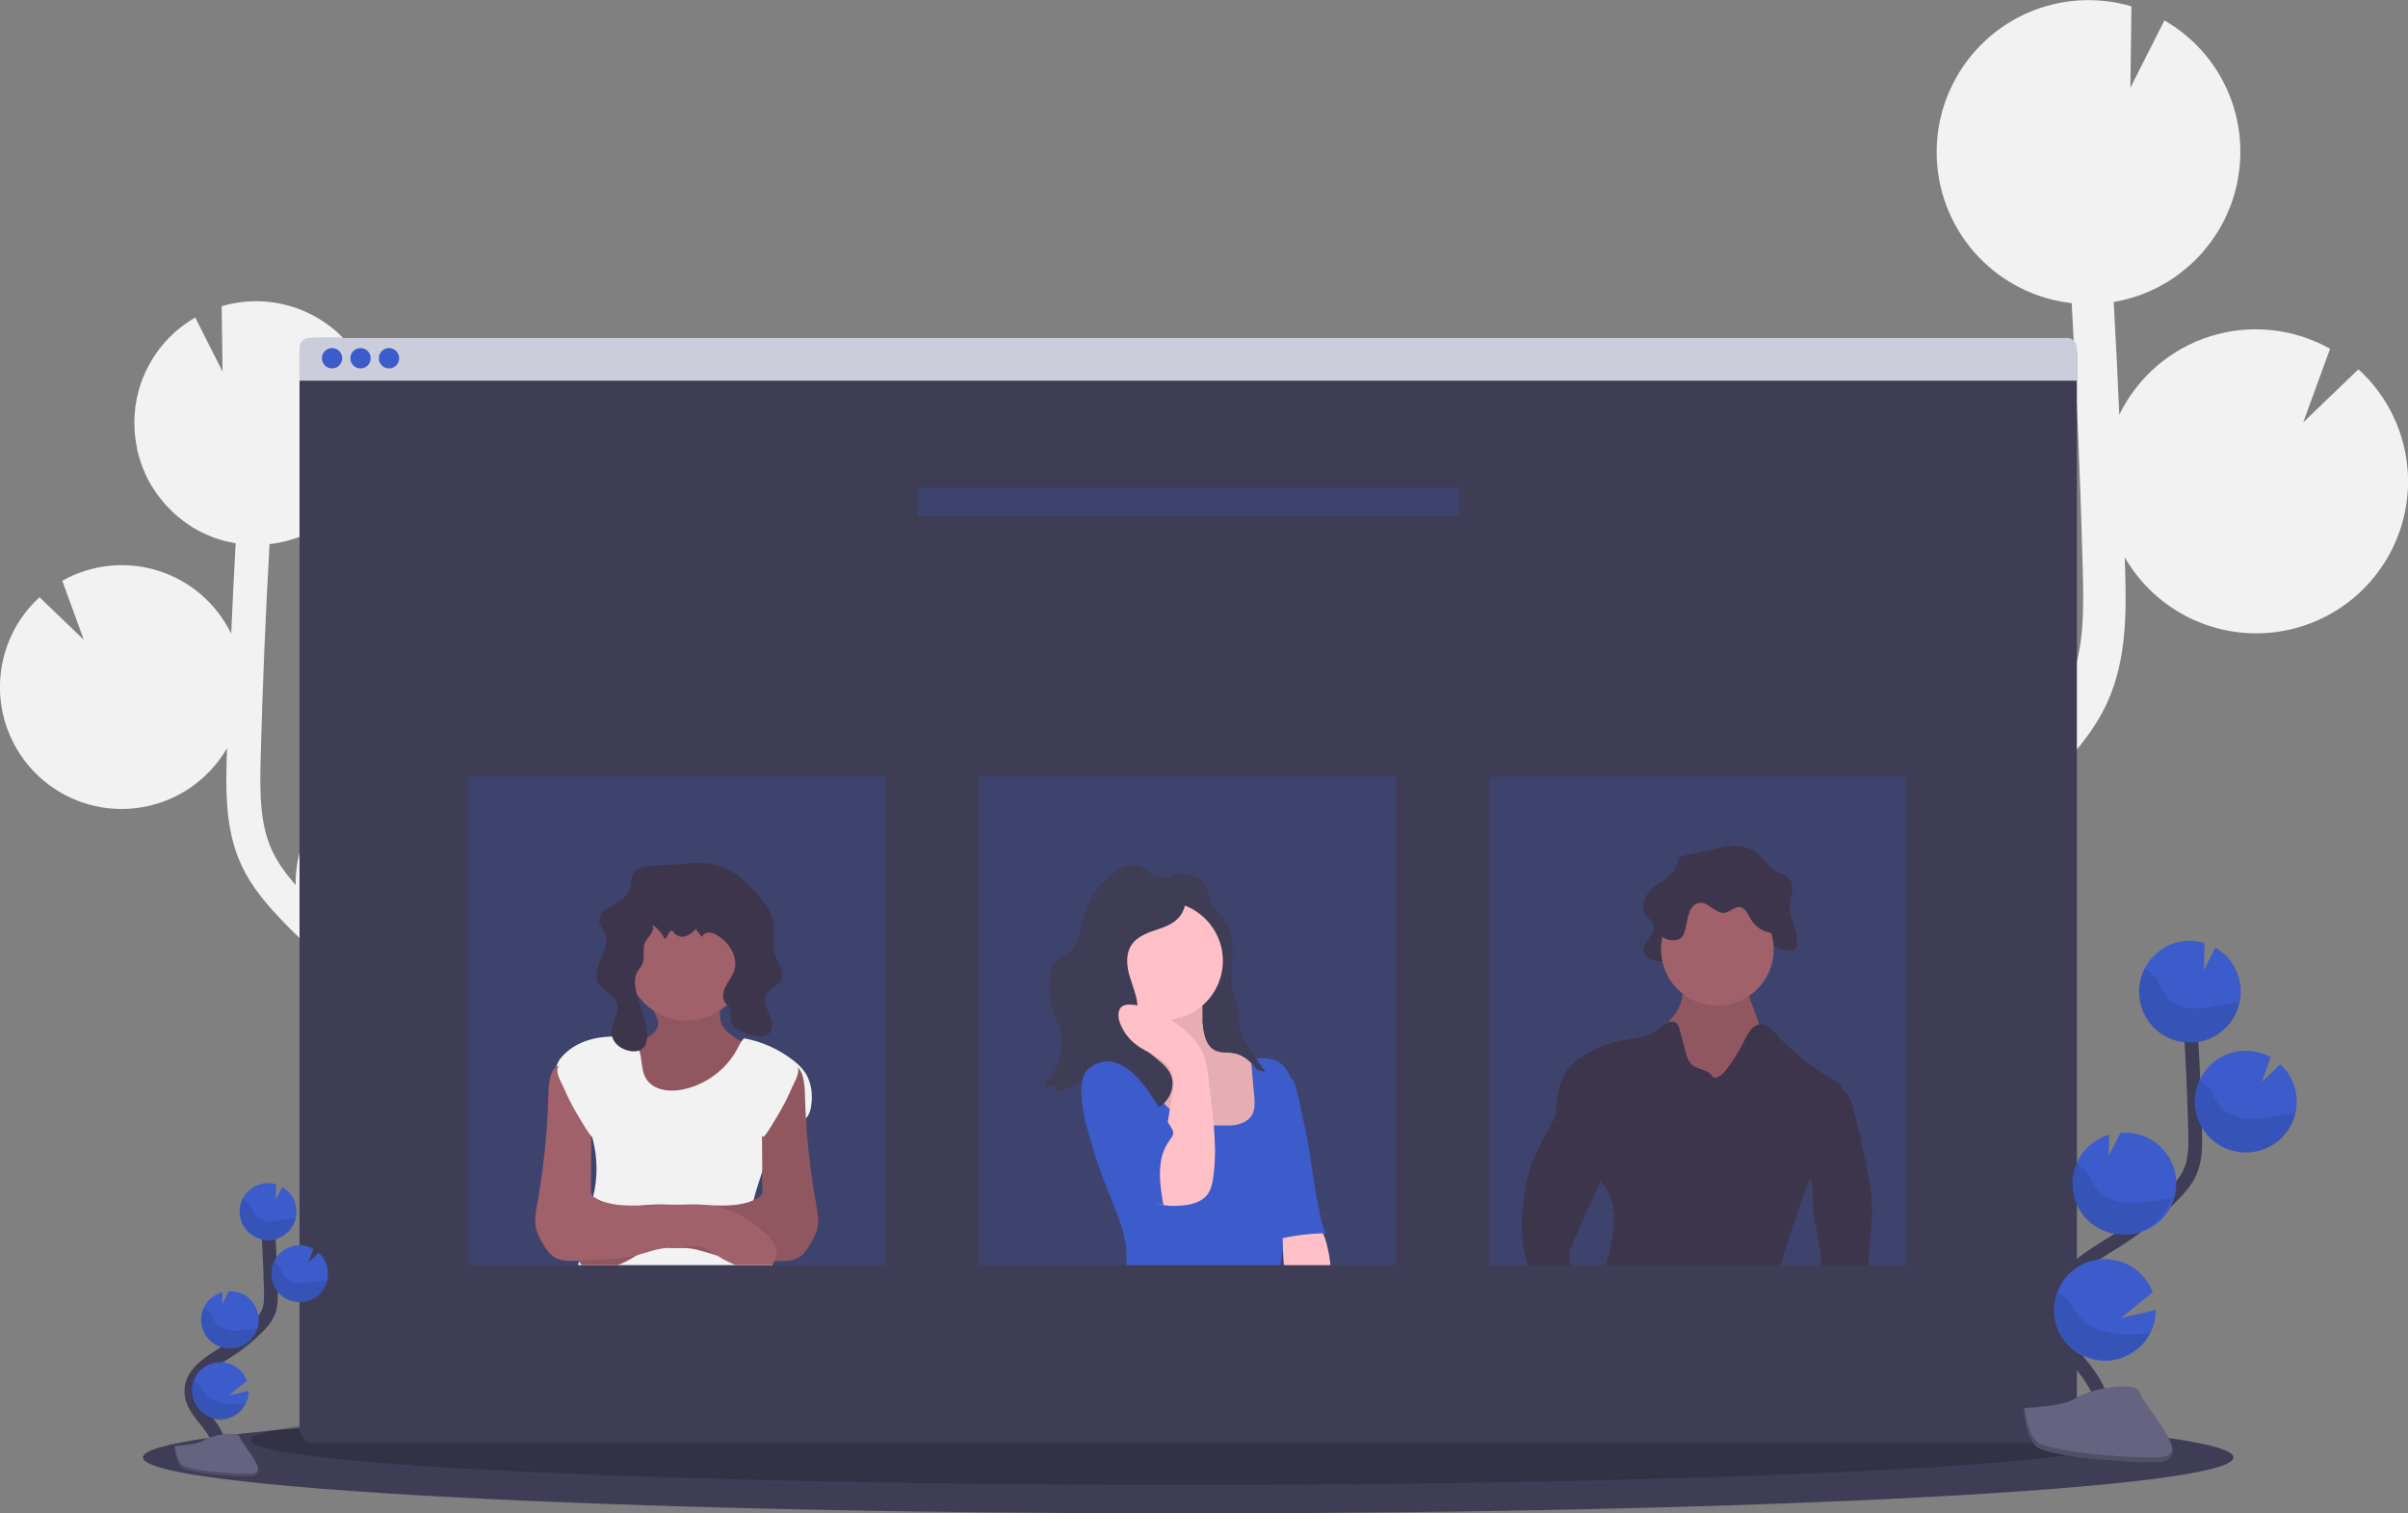 <svg width="700" height="440" viewBox="0 0 700 440" fill="none" xmlns="http://www.w3.org/2000/svg">
<rect x="0" y="0" width="700" height="440" fill="#808080" stroke="none"/>
<g clip-path="url(#clip0)">
<path d="M132.077 294.874L128.359 292.56C128.004 292.341 127.655 292.104 127.301 291.879C135.214 290.517 142.43 286.5 147.762 280.489C153.093 274.478 156.225 266.831 156.641 258.803C157.057 250.775 154.733 242.844 150.051 236.313C145.369 229.782 138.608 225.04 130.877 222.864L131.06 237.458L123.05 221.58H122.95C113.576 221.145 104.413 224.453 97.476 230.779C90.539 237.104 86.395 245.929 85.955 255.312C85.919 255.993 85.955 256.656 85.955 257.325C83.171 254.141 80.634 250.726 78.961 246.986C75.574 239.417 75.509 230.842 75.775 220.414C76.307 199.761 77.2 178.941 78.358 158.193C86.723 157.261 94.482 153.374 100.242 147.23C106.001 141.087 109.385 133.089 109.785 124.674C109.832 123.591 109.814 122.525 109.785 121.46C109.785 121.194 109.785 120.933 109.743 120.667C109.672 119.637 109.578 118.619 109.418 117.613C109.418 117.448 109.359 117.288 109.329 117.128C109.187 116.276 109.01 115.436 108.809 114.607C108.732 114.293 108.655 113.986 108.573 113.678C108.324 112.773 108.052 111.903 107.733 111.003C107.627 110.713 107.509 110.411 107.39 110.139C107.142 109.494 106.87 108.855 106.58 108.228C106.427 107.896 106.279 107.565 106.119 107.239C106.072 107.156 106.043 107.068 105.995 106.985C102.259 99.602 96.057 93.762 88.468 90.48C80.878 87.198 72.379 86.68 64.448 89.018L64.685 108.015L56.763 92.32C50.255 96.054 45.108 101.771 42.072 108.638C39.036 115.506 38.27 123.164 39.886 130.497H39.815C39.868 130.751 39.945 130.994 40.004 131.242C40.116 131.71 40.234 132.172 40.364 132.633C40.536 133.225 40.719 133.817 40.914 134.409C41.062 134.847 41.204 135.279 41.37 135.711C41.612 136.338 41.884 136.947 42.156 137.557C42.315 137.912 42.457 138.279 42.629 138.628C43.078 139.543 43.567 140.437 44.095 141.309C44.278 141.617 44.485 141.901 44.686 142.203C45.064 142.794 45.443 143.386 45.868 143.937C46.122 144.286 46.394 144.623 46.66 144.96C47.05 145.452 47.447 145.937 47.843 146.404C48.132 146.742 48.434 147.067 48.735 147.387C49.173 147.848 49.616 148.292 50.077 148.724C50.385 149.014 50.668 149.316 51.005 149.588C51.526 150.056 52.069 150.494 52.619 150.926C52.897 151.145 53.169 151.369 53.453 151.583C54.292 152.174 55.155 152.766 56.048 153.358C56.214 153.459 56.397 153.541 56.562 153.642C57.313 154.08 58.07 154.5 58.85 154.879C59.187 155.045 59.53 155.192 59.873 155.346C60.511 155.63 61.156 155.909 61.818 156.163L63 156.577C63.65 156.796 64.312 157.003 64.98 157.169C65.371 157.276 65.767 157.388 66.163 157.483C66.884 157.654 67.623 157.796 68.368 157.927L68.51 157.956C68.025 166.711 67.591 175.467 67.209 184.226C65.101 179.889 62.129 176.028 58.477 172.882C54.825 169.736 50.569 167.369 45.971 165.929C41.372 164.488 36.528 164.003 31.736 164.503C26.943 165.004 22.304 166.479 18.101 168.839L24.356 186.001L11.486 173.633C8.065 176.759 5.292 180.529 3.326 184.727C1.361 188.926 0.24 193.471 0.03 198.104C-0.135 201.383 0.168 204.668 0.928 207.862C2.546 214.772 6.201 221.035 11.418 225.84C16.635 230.645 23.174 233.77 30.187 234.809C37.199 235.849 44.362 234.756 50.746 231.671C57.131 228.586 62.442 223.652 65.991 217.509C65.991 218.396 65.932 219.284 65.909 220.178C65.672 229.374 65.376 240.819 69.958 251.04C73.062 257.964 78.051 263.592 82.964 268.634C86.174 271.912 89.502 275.09 92.913 278.162C96.271 282.675 100.651 286.326 105.694 288.814C111.298 293.134 117.103 297.2 123.103 300.952L126.851 303.283C130.221 305.372 133.673 307.521 137.055 309.752C136.464 309.693 135.872 309.627 135.281 309.598C127.779 309.248 120.36 311.295 114.096 315.444C107.833 319.593 103.05 325.629 100.438 332.678L122.548 350.686L98.227 345.04C98.239 351.033 99.767 356.924 102.67 362.164C105.573 367.404 109.756 371.822 114.828 375.005C119.899 378.187 125.694 380.031 131.671 380.362C137.647 380.694 143.61 379.504 149.002 376.903L147.359 378.944C146.271 380.298 145.197 381.643 144.137 382.981C129.748 401.226 125.746 418.541 132.869 431.744L141.536 427.063C134.602 414.21 145.03 397.758 151.863 389.094C152.904 387.78 153.96 386.458 155.032 385.129C164.225 373.695 174.641 360.735 174.387 344.839C173.985 320.877 150.776 306.461 132.077 294.874Z" fill="#F2F2F2"/>
<path d="M535.214 258.621L539.849 255.733C540.292 255.454 540.723 255.141 541.167 254.88C531.249 253.18 522.21 248.14 515.544 240.595C508.879 233.049 504.987 223.451 504.515 213.39C504.179 206.475 505.486 199.58 508.328 193.269C510.979 187.356 514.894 182.099 519.797 177.867C524.7 173.636 530.472 170.534 536.704 168.78L536.473 186.99L546.47 167.182H546.588C558.285 166.637 569.72 170.766 578.377 178.66C587.034 186.554 592.205 197.567 592.752 209.277C592.793 210.123 592.752 210.951 592.752 211.786C596.233 207.815 599.39 203.554 601.477 198.891C605.71 189.422 605.793 178.77 605.456 165.75C604.794 139.977 603.682 114.009 602.234 88.124C591.797 86.962 582.117 82.112 574.931 74.447C567.745 66.781 563.525 56.803 563.028 46.302C562.969 44.953 562.987 43.621 563.028 42.296C563.028 41.964 563.046 41.633 563.081 41.301C563.164 40.017 563.288 38.745 563.477 37.496C563.507 37.289 563.56 37.088 563.59 36.904C563.771 35.839 563.99 34.79 564.246 33.756C564.34 33.371 564.435 32.981 564.535 32.572C564.849 31.448 565.186 30.329 565.582 29.241C565.712 28.874 565.866 28.524 566.007 28.163C566.327 27.353 566.664 26.56 567.024 25.796C567.213 25.388 567.397 24.974 567.615 24.565C567.663 24.465 567.71 24.352 567.763 24.252C572.42 15.037 580.157 7.749 589.627 3.654C599.098 -0.441 609.702 -1.083 619.596 1.84L619.301 25.512L629.185 5.936C637.306 10.592 643.729 17.724 647.516 26.292C651.303 34.86 652.256 44.415 650.236 53.563H650.289C650.218 53.877 650.118 54.155 650.047 54.492C649.905 55.084 649.757 55.676 649.598 56.227C649.391 56.966 649.154 57.688 648.912 58.41C648.729 58.955 648.551 59.499 648.321 60.038C648.019 60.819 647.682 61.582 647.339 62.34C647.138 62.784 646.961 63.239 646.748 63.677C646.187 64.819 645.566 65.938 644.922 67.021C644.697 67.406 644.437 67.766 644.194 68.139C643.721 68.873 643.243 69.595 642.728 70.299C642.409 70.737 642.072 71.152 641.741 71.578C641.256 72.169 640.766 72.797 640.245 73.383C639.887 73.777 639.514 74.186 639.128 74.608C638.59 75.2 638.029 75.732 637.461 76.271C637.077 76.638 636.698 77.004 636.279 77.354C635.623 77.945 634.949 78.478 634.257 79.016C633.914 79.289 633.577 79.579 633.222 79.839C632.176 80.609 631.1 81.342 629.983 82.023C629.776 82.147 629.551 82.254 629.339 82.378C628.408 82.93 627.459 83.445 626.489 83.922C626.069 84.13 625.638 84.307 625.212 84.514C624.414 84.875 623.61 85.219 622.788 85.532C622.304 85.716 621.819 85.887 621.334 86.053C620.518 86.331 619.697 86.58 618.863 86.811C618.373 86.947 617.882 87.083 617.379 87.207C616.475 87.42 615.559 87.598 614.63 87.757L614.447 87.793C615.062 98.717 615.604 109.644 616.073 120.572C618.704 115.162 622.412 110.346 626.969 106.422C631.526 102.497 636.836 99.547 642.574 97.751C648.312 95.956 654.355 95.353 660.334 95.98C666.312 96.607 672.1 98.451 677.341 101.398L669.543 122.798L685.593 107.369C689.872 111.257 693.344 115.951 695.809 121.183C698.275 126.414 699.687 132.081 699.965 137.859C700.171 141.949 699.795 146.048 698.847 150.032C696.829 158.653 692.269 166.468 685.76 172.464C679.251 178.459 671.092 182.358 662.343 183.656C653.593 184.953 644.656 183.589 636.69 179.74C628.724 175.891 622.097 169.734 617.669 162.069C617.669 163.176 617.746 164.294 617.775 165.401C618.071 176.876 618.438 191.156 612.727 203.903C608.855 212.549 602.624 219.562 596.464 225.853C592.456 229.948 588.318 233.911 584.05 237.742C579.854 243.369 574.383 247.919 568.088 251.016C561.095 256.407 553.853 261.479 546.369 266.166L541.693 269.072C537.49 271.676 533.186 274.356 528.959 277.138C529.704 277.067 530.437 276.984 531.194 276.948C540.547 276.516 549.795 279.07 557.604 284.242C565.413 289.413 571.378 296.935 574.638 305.722L547.055 328.21L577.399 321.173C577.389 328.647 575.486 335.996 571.87 342.534C568.254 349.072 563.042 354.586 556.72 358.561C550.398 362.536 543.173 364.843 535.72 365.265C528.266 365.688 520.827 364.213 514.098 360.977C514.783 361.83 515.463 362.682 516.149 363.528C517.503 365.215 518.856 366.895 520.175 368.564C538.122 391.319 543.118 412.949 534.227 429.401L523.42 423.56C532.069 407.522 519.057 386.999 510.527 376.216C509.232 374.577 507.908 372.926 506.578 371.269C495.109 357.007 482.11 340.839 482.429 321.008C482.926 291.057 511.916 273.072 535.214 258.621Z" fill="#F2F2F2"/>
<path d="M345.416 440C513.231 440 649.272 432.714 649.272 423.726C649.272 414.738 513.231 407.451 345.416 407.451C177.6 407.451 41.559 414.738 41.559 423.726C41.559 432.714 177.6 440 345.416 440Z" fill="#3F3D56"/>
<path opacity="0.2" d="M344.824 431.715C495.009 431.715 616.759 425.886 616.759 418.695C616.759 411.505 495.009 405.676 344.824 405.676C194.639 405.676 72.89 411.505 72.89 418.695C72.89 425.886 194.639 431.715 344.824 431.715Z" fill="black"/>
<path d="M603.747 102.505V415.293C603.747 416.424 603.298 417.509 602.499 418.31C601.7 419.11 600.615 419.559 599.485 419.559H91.329C90.769 419.559 90.215 419.449 89.698 419.234C89.181 419.02 88.712 418.706 88.317 418.309C87.921 417.913 87.608 417.443 87.394 416.925C87.181 416.407 87.071 415.853 87.072 415.293V102.505C87.071 101.945 87.181 101.39 87.394 100.873C87.608 100.355 87.921 99.884 88.317 99.488C88.712 99.092 89.181 98.778 89.698 98.563C90.215 98.349 90.769 98.238 91.329 98.238H599.467C600.028 98.236 600.585 98.344 601.104 98.558C601.623 98.771 602.095 99.085 602.493 99.481C602.89 99.878 603.206 100.349 603.421 100.868C603.636 101.387 603.747 101.943 603.747 102.505Z" fill="#3F3D56"/>
<path d="M603.747 101.085V110.666H87.072V101.085C87.072 100.33 87.372 99.606 87.905 99.072C88.438 98.538 89.162 98.238 89.916 98.238H600.904C601.658 98.238 602.381 98.538 602.914 99.072C603.448 99.606 603.747 100.33 603.747 101.085Z" fill="#CBCEDA"/>
<path d="M96.531 107.115C98.163 107.115 99.487 105.79 99.487 104.156C99.487 102.522 98.163 101.197 96.531 101.197C94.898 101.197 93.575 102.522 93.575 104.156C93.575 105.79 94.898 107.115 96.531 107.115Z" fill="#3C5CCB"/>
<path d="M104.807 107.115C106.439 107.115 107.763 105.79 107.763 104.156C107.763 102.522 106.439 101.197 104.807 101.197C103.175 101.197 101.851 102.522 101.851 104.156C101.851 105.79 103.175 107.115 104.807 107.115Z" fill="#3C5CCB"/>
<path d="M113.083 107.115C114.716 107.115 116.039 105.79 116.039 104.156C116.039 102.522 114.716 101.197 113.083 101.197C111.451 101.197 110.127 102.522 110.127 104.156C110.127 105.79 111.451 107.115 113.083 107.115Z" fill="#3C5CCB"/>
<path opacity="0.2" d="M424.04 141.735H266.791V150.02H424.04V141.735Z" fill="#3C5CCB"/>
<path opacity="0.2" d="M257.333 225.77H136.144V367.801H257.333V225.77Z" fill="#3C5CCB"/>
<path opacity="0.2" d="M405.714 225.77H284.526V367.801H405.714V225.77Z" fill="#3C5CCB"/>
<path opacity="0.2" d="M432.907 367.801H554.095V225.77L432.907 225.77V367.801Z" fill="#3C5CCB"/>
<path d="M191.318 297.957C190.957 300.094 188.846 301.437 186.854 302.271C184.862 303.106 182.633 303.798 181.356 305.544C179.636 307.911 180.357 311.302 181.948 313.758C183.751 316.575 186.482 318.652 189.154 320.664C190.312 321.646 191.632 322.417 193.056 322.943C194.14 323.221 195.259 323.341 196.378 323.298C199.98 323.297 203.575 322.974 207.119 322.333C211.665 321.505 216.525 319.848 218.942 315.895C220.905 312.657 220.781 308.615 220.592 304.828C218.452 304.645 216.536 303.479 214.716 302.348C212.564 301.011 210.241 299.454 209.543 297.022C208.81 294.472 209.98 291.323 208.237 289.329C207.054 287.98 205.05 287.82 203.265 287.772C200.841 287.709 198.419 287.676 196 287.672C194.332 287.672 190.608 286.974 189.237 288.086C186.712 290.104 191.773 295.247 191.318 297.957Z" fill="#A0616A"/>
<path opacity="0.1" d="M191.318 297.957C190.957 300.094 188.846 301.437 186.854 302.271C184.862 303.106 182.633 303.798 181.356 305.544C179.636 307.911 180.357 311.302 181.948 313.758C183.751 316.575 186.482 318.652 189.154 320.664C190.312 321.646 191.632 322.417 193.056 322.943C194.14 323.221 195.259 323.341 196.378 323.298C199.98 323.297 203.575 322.974 207.119 322.333C211.665 321.505 216.525 319.848 218.942 315.895C220.905 312.657 220.781 308.615 220.592 304.828C218.452 304.645 216.536 303.479 214.716 302.348C212.564 301.011 210.241 299.454 209.543 297.022C208.81 294.472 209.98 291.323 208.237 289.329C207.054 287.98 205.05 287.82 203.265 287.772C200.841 287.709 198.419 287.676 196 287.672C194.332 287.672 190.608 286.974 189.237 288.086C186.712 290.104 191.773 295.247 191.318 297.957Z" fill="black"/>
<path d="M199.576 296.738C209.152 296.738 216.915 288.967 216.915 279.381C216.915 269.795 209.152 262.023 199.576 262.023C190 262.023 182.237 269.795 182.237 279.381C182.237 288.967 190 296.738 199.576 296.738Z" fill="#A0616A"/>
<path d="M235.808 321.505C235.694 322.549 235.362 323.557 234.833 324.464C234.676 324.707 234.498 324.937 234.301 325.15C233.325 326.221 231.936 326.926 230.677 327.677C227.13 329.837 223.152 332.648 222.489 336.761C222.271 338.041 221.973 339.306 221.597 340.549C220.769 343.366 219.687 346.135 219.055 348.952C218.661 350.585 218.484 352.262 218.529 353.941C218.549 354.466 218.596 354.989 218.671 355.509C219.232 359.498 221.278 363.078 223.684 366.481C223.944 366.848 224.204 367.215 224.47 367.576L224.641 367.807H168.043C168.138 367.446 168.233 367.091 168.321 366.73C168.332 366.674 168.346 366.619 168.363 366.564C168.924 364.309 169.415 362.043 169.758 359.758C170.078 357.73 170.254 355.681 170.284 353.627C170.284 351.852 170.674 349.887 172.158 348.893C172.258 348.532 172.353 348.165 172.448 347.804C173.756 342.429 173.728 336.814 172.365 331.453C172.282 331.121 172.188 330.79 172.099 330.459C172.057 330.311 172.01 330.163 171.969 330.015C171.47 328.437 171.051 326.836 170.716 325.215C170.367 323.28 170.29 321.221 169.261 319.552C168.233 317.883 166.441 316.907 164.851 315.776C164.07 315.244 163.368 314.604 162.764 313.877C162.106 313.114 161.712 312.159 161.641 311.154C161.63 310.857 161.652 310.559 161.706 310.267C161.999 309.046 162.623 307.93 163.509 307.041C167.104 303.082 172.595 301.419 177.993 301.348C178.826 301.348 179.654 301.348 180.476 301.419C181.437 301.435 182.385 301.648 183.26 302.047C183.8 302.325 184.274 302.716 184.649 303.195C185.178 303.861 185.579 304.619 185.832 305.432C186.044 306.084 186.202 306.753 186.304 307.432C186.636 309.545 186.706 311.793 187.818 313.616C189.834 316.918 194.427 317.522 198.222 316.806C201.61 316.14 204.809 314.734 207.591 312.688C210.374 310.642 212.671 308.007 214.32 304.97C214.673 304.232 215.068 303.515 215.502 302.822C215.732 302.474 216.002 302.154 216.306 301.869C221.564 302.838 226.508 305.072 230.713 308.379C232.031 309.375 233.184 310.574 234.129 311.93C235.903 314.735 236.305 318.238 235.808 321.505Z" fill="#F2F2F2"/>
<path d="M237.582 357.243C237.103 358.897 236.371 360.466 235.412 361.895C234.78 363.108 233.93 364.196 232.906 365.102C230.807 366.753 227.904 366.718 225.221 366.564H225.008L223.678 366.487L216.046 366.031C214.023 365.959 212.008 365.743 210.016 365.386C209.484 365.28 208.958 365.15 208.432 365.008C205.476 364.215 202.585 363.031 199.529 362.859C198.642 362.806 197.755 362.859 196.851 362.859H196.602C196.009 362.86 195.417 362.82 194.829 362.741C193.86 362.599 192.908 362.291 191.921 362.244C189.39 362.114 187.156 363.635 184.998 365.019L184.407 365.386C182.863 366.365 181.223 367.182 179.512 367.825H169.261C169.088 367.692 168.927 367.544 168.782 367.381C168.607 367.187 168.452 366.974 168.321 366.748C168.292 366.694 168.262 366.641 168.239 366.588C167.906 365.873 167.733 365.095 167.733 364.306C167.733 363.518 167.906 362.739 168.239 362.025C168.62 361.204 169.125 360.446 169.734 359.776C170.406 359.047 171.129 358.366 171.898 357.74C175.882 354.415 180.464 351.609 185.56 350.639C185.914 350.574 186.275 350.515 186.63 350.467C189.18 350.174 191.75 350.089 194.315 350.213L196.721 350.26L206.8 350.467H207.078C211.127 350.544 215.384 350.574 219.043 348.958C219.509 348.75 219.962 348.517 220.403 348.26C220.778 348.069 221.101 347.789 221.343 347.443C221.578 346.967 221.674 346.433 221.62 345.904L221.585 340.578L221.514 330.311C221.514 327.79 221.498 325.271 221.467 322.753C221.367 321.973 221.445 321.181 221.696 320.435C221.947 319.69 222.364 319.011 222.915 318.451C224.387 316.599 227.975 310.059 230.517 309.953C230.969 309.927 231.416 310.052 231.788 310.308C233.952 311.752 233.964 317.226 234.017 319.072C234.076 321.112 234.165 323.15 234.283 325.186C234.768 333.523 235.755 341.823 237.239 350.041C237.676 352.402 238.149 354.876 237.582 357.243Z" fill="#A0616A"/>
<path opacity="0.1" d="M237.582 357.243C237.103 358.897 236.371 360.466 235.412 361.895C234.78 363.108 233.93 364.196 232.906 365.102C230.807 366.753 227.904 366.718 225.221 366.564H225.008L223.678 366.487L216.046 366.031C214.023 365.959 212.008 365.743 210.016 365.386C209.484 365.28 208.958 365.15 208.432 365.008C205.476 364.215 202.585 363.031 199.529 362.859C198.642 362.806 197.755 362.859 196.851 362.859H196.602C196.009 362.86 195.417 362.82 194.829 362.741C193.86 362.599 192.908 362.291 191.921 362.244C189.39 362.114 187.156 363.635 184.998 365.019L184.407 365.386C182.863 366.365 181.223 367.182 179.512 367.825H169.261C169.088 367.692 168.927 367.544 168.782 367.381C168.607 367.187 168.452 366.974 168.321 366.748C168.292 366.694 168.262 366.641 168.239 366.588C167.906 365.873 167.733 365.095 167.733 364.306C167.733 363.518 167.906 362.739 168.239 362.025C168.62 361.204 169.125 360.446 169.734 359.776C170.406 359.047 171.129 358.366 171.898 357.74C175.882 354.415 180.464 351.609 185.56 350.639C185.914 350.574 186.275 350.515 186.63 350.467C189.18 350.174 191.75 350.089 194.315 350.213L196.721 350.26L206.8 350.467H207.078C211.127 350.544 215.384 350.574 219.043 348.958C219.509 348.75 219.962 348.517 220.403 348.26C220.778 348.069 221.101 347.789 221.343 347.443C221.578 346.967 221.674 346.433 221.62 345.904L221.585 340.578L221.514 330.311C221.514 327.79 221.498 325.271 221.467 322.753C221.367 321.973 221.445 321.181 221.696 320.435C221.947 319.69 222.364 319.011 222.915 318.451C224.387 316.599 227.975 310.059 230.517 309.953C230.969 309.927 231.416 310.052 231.788 310.308C233.952 311.752 233.964 317.226 234.017 319.072C234.076 321.112 234.165 323.15 234.283 325.186C234.768 333.523 235.755 341.823 237.239 350.041C237.676 352.402 238.149 354.876 237.582 357.243Z" fill="black"/>
<path d="M188.155 251.856C186.653 252.081 184.992 252.484 184.176 253.762C183.538 254.756 183.585 256.017 183.366 257.177C183.013 259.039 181.975 260.7 180.458 261.834C179.216 262.751 177.715 263.266 176.432 264.124C175.149 264.982 174.014 266.385 174.186 267.924C174.333 269.267 175.403 270.291 175.906 271.557C176.834 273.865 175.74 276.44 174.724 278.712C173.707 280.985 172.749 283.659 173.914 285.855C175.149 288.169 178.336 289.045 179.234 291.501C180.351 294.46 177.461 297.614 177.833 300.768C178.152 303.36 180.706 305.213 183.29 305.591C184.525 305.769 185.897 305.645 186.837 304.822C187.776 303.999 188.072 302.656 188.113 301.407C188.273 296.59 185.536 292.169 184.738 287.411C184.478 285.843 184.442 284.162 185.169 282.748C185.631 281.854 186.352 281.121 186.754 280.192C187.552 278.256 186.647 275.919 187.505 274.007C187.99 273.17 188.55 272.377 189.178 271.64C189.727 270.841 190.094 269.782 189.662 268.912C191.19 269.885 192.41 271.272 193.18 272.912C194.297 272.688 194.267 270.285 195.361 270.628C195.668 270.729 195.846 271.054 196.047 271.309C196.449 271.757 196.973 272.078 197.555 272.232C198.137 272.385 198.751 272.365 199.322 272.173C200.459 271.765 201.459 271.045 202.207 270.095L204.075 272.415C204.244 272.015 204.531 271.676 204.897 271.444C205.264 271.211 205.693 271.096 206.126 271.113C206.993 271.173 207.83 271.461 208.55 271.948C212.097 274.072 214.757 278.422 213.397 282.328C212.806 283.997 211.624 285.364 210.832 286.95C210.04 288.536 209.839 290.666 211.104 291.897C211.364 292.158 211.695 292.359 211.92 292.643C212.848 293.738 212.262 295.407 212.54 296.785C213.031 299.324 216.022 300.336 218.541 300.928C220.314 301.33 222.424 301.632 223.666 300.336C225.026 298.916 224.417 296.59 223.595 294.803C222.773 293.016 221.821 290.95 222.702 289.199C223.583 287.447 226.166 286.831 227.095 285.003C228.277 282.677 226.19 280.126 225.357 277.653C224.216 274.268 225.487 270.468 224.553 267C223.986 265.251 223.1 263.621 221.94 262.195C219.179 258.479 215.868 255.064 211.766 252.91C207.888 250.874 203.98 250.543 199.706 251.057C195.869 251.543 192.003 251.282 188.155 251.856Z" fill="#3C354C"/>
<path d="M221.851 330.512C221.678 330.411 221.529 330.276 221.412 330.114C221.294 329.951 221.213 329.767 221.171 329.571C219.859 325.878 218.629 322.16 217.482 318.416C217.222 317.756 217.126 317.043 217.204 316.338C217.471 315.459 218.03 314.697 218.789 314.178C220.731 312.575 222.916 311.292 225.262 310.379C226.965 309.71 229.477 308.521 231.174 309.604C233.278 310.947 231.032 314.338 230.263 316.114C229.221 318.548 228.037 320.92 226.716 323.215C226.314 323.925 222.389 330.725 221.851 330.512Z" fill="#F2F2F2"/>
<path d="M225.227 366.564C225.078 366.853 224.891 367.119 224.671 367.357C224.606 367.434 224.535 367.505 224.458 367.57C224.375 367.653 224.286 367.73 224.192 367.801H213.912C212.201 367.159 210.561 366.342 209.017 365.363L208.426 364.996C206.268 363.611 204.033 362.09 201.503 362.22C200.516 362.268 199.564 362.575 198.595 362.717C198.007 362.796 197.414 362.836 196.821 362.836H196.573C195.68 362.836 194.799 362.794 193.895 362.836C190.839 363.007 187.954 364.191 184.992 364.984C184.466 365.126 183.94 365.256 183.408 365.363C181.416 365.719 179.401 365.935 177.378 366.008L168.416 366.54H168.203C165.525 366.694 162.623 366.73 160.518 365.079C159.494 364.172 158.644 363.085 158.011 361.871C157.053 360.442 156.321 358.873 155.842 357.22C155.251 354.852 155.747 352.379 156.179 349.982C158.019 339.752 159.092 329.398 159.389 319.007C159.442 317.155 159.454 311.663 161.629 310.237C161.874 310.067 162.156 309.957 162.451 309.917C162.597 309.902 162.743 309.902 162.889 309.917C165.431 310.024 169.019 316.563 170.491 318.416C171.042 318.976 171.459 319.654 171.71 320.4C171.961 321.145 172.039 321.938 171.939 322.718C171.939 325.148 171.923 327.582 171.892 330.021C171.892 330.133 171.892 330.246 171.892 330.352C171.864 335.536 171.831 340.718 171.791 345.899C171.737 346.427 171.834 346.961 172.069 347.437C172.153 347.576 172.257 347.701 172.377 347.81C172.572 347.979 172.784 348.127 173.009 348.254C176.94 350.574 181.77 350.55 186.334 350.461H186.612L196.691 350.254L199.097 350.207C201.662 350.083 204.232 350.169 206.782 350.461C207.137 350.509 207.498 350.568 207.852 350.633C211.768 351.465 215.458 353.132 218.671 355.521C219.656 356.219 220.614 356.957 221.544 357.734C222.998 358.918 224.428 360.291 225.203 362.019C225.537 362.729 225.712 363.504 225.716 364.289C225.72 365.074 225.553 365.85 225.227 366.564Z" fill="#A0616A"/>
<path d="M172.223 330.512C172.395 330.41 172.544 330.274 172.661 330.113C172.778 329.951 172.86 329.766 172.903 329.571C174.215 325.878 175.445 322.16 176.592 318.416C176.848 317.755 176.941 317.043 176.864 316.338C176.597 315.459 176.038 314.697 175.279 314.178C173.341 312.573 171.157 311.291 168.812 310.379C167.109 309.71 164.603 308.521 162.9 309.604C160.796 310.947 163.036 314.338 163.811 316.114C164.85 318.549 166.035 320.921 167.358 323.215C167.76 323.925 171.685 330.725 172.223 330.512Z" fill="#F2F2F2"/>
<path d="M492.071 263.337C495.588 262.479 498.319 268.308 501.86 267.616C503.805 267.237 505.307 264.929 507.275 265.101C509.516 265.296 510.474 268.362 511.621 270.604C513.613 274.487 517.639 276.836 521.517 276.369C522.734 274.759 522.504 272.285 521.883 270.273C521.262 268.261 520.316 266.308 520.293 264.166C520.263 261.331 521.818 258.194 520.411 255.881C519.329 254.105 517.118 253.963 515.493 252.868C514.222 252.016 513.329 250.59 512.265 249.424C510.557 247.518 508.222 246.289 505.685 245.962C503.593 245.725 501.488 246.175 499.419 246.625L489.748 248.72C489.185 248.786 488.657 249.028 488.24 249.412C487.846 250.012 487.581 250.687 487.46 251.395C486.543 254.401 483.67 255.81 481.324 257.478C478.977 259.147 476.748 262.449 478.043 265.261C478.776 266.852 480.502 267.835 480.685 269.622C480.845 271.22 479.692 272.528 478.752 273.711C474.762 278.718 483.706 281.322 485.846 277.925C488.228 274.185 487.04 264.568 492.071 263.337Z" fill="#3C354C"/>
<path d="M486.957 294.827C486.118 295.921 485.024 296.833 484.35 298.04C483.504 299.767 483.364 301.756 483.96 303.585C484.567 305.389 485.416 307.101 486.484 308.675C487.709 310.825 489.199 312.813 490.918 314.593C492.648 316.389 494.945 317.531 497.421 317.824C500.052 318.019 502.593 316.93 504.976 315.788C505.993 315.382 506.919 314.779 507.701 314.013C508.271 313.287 508.718 312.474 509.025 311.604L511.077 306.686C511.653 305.492 512.052 304.22 512.259 302.911C512.472 300.869 511.762 298.851 511.077 296.916L507.323 286.577C507.166 285.984 506.856 285.443 506.424 285.009C506.013 284.71 505.541 284.508 505.041 284.417C502.664 283.801 500.236 283.405 497.787 283.233C495.967 283.109 491.834 282.464 490.244 283.494C488.784 284.447 489.393 286.873 489.221 288.441C489.067 290.737 488.284 292.947 486.957 294.827Z" fill="#A0616A"/>
<path opacity="0.1" d="M486.957 294.827C486.118 295.921 485.024 296.833 484.35 298.04C483.504 299.767 483.364 301.756 483.96 303.585C484.567 305.389 485.416 307.101 486.484 308.675C487.709 310.825 489.199 312.813 490.918 314.593C492.648 316.389 494.945 317.531 497.421 317.824C500.052 318.019 502.593 316.93 504.976 315.788C505.993 315.382 506.919 314.779 507.701 314.013C508.271 313.287 508.718 312.474 509.025 311.604L511.077 306.686C511.653 305.492 512.052 304.22 512.259 302.911C512.472 300.869 511.762 298.851 511.077 296.916L507.323 286.577C507.166 285.984 506.856 285.443 506.424 285.009C506.013 284.71 505.541 284.508 505.041 284.417C502.664 283.801 500.236 283.405 497.787 283.233C495.967 283.109 491.834 282.464 490.244 283.494C488.784 284.447 489.393 286.873 489.221 288.441C489.067 290.737 488.284 292.947 486.957 294.827Z" fill="black"/>
<path d="M499.242 292.394C508.285 292.394 515.617 285.055 515.617 276.002C515.617 266.948 508.285 259.609 499.242 259.609C490.198 259.609 482.867 266.948 482.867 276.002C482.867 285.055 490.198 292.394 499.242 292.394Z" fill="#A0616A"/>
<path d="M535.527 316.936C535.563 321.457 533.83 325.813 532.039 329.956C530.248 334.098 527.972 338.188 526.222 342.443C526.08 342.786 525.944 343.135 525.808 343.484C522.797 351.272 520.133 359.18 517.816 367.209L517.644 367.801H466.864C469.181 358.924 471.167 350.047 465.61 343.922C465.439 343.733 465.268 343.537 465.102 343.33C461.466 338.945 459.835 332.962 455.513 329.234C454.52 328.376 453.368 327.618 452.753 326.452C452.399 325.735 452.221 324.944 452.233 324.144C452.229 323.44 452.272 322.736 452.363 322.037C452.788 318.191 453.338 314.155 455.655 311.054C456.714 309.698 457.981 308.519 459.409 307.562C462.565 305.341 466.12 303.752 469.879 302.881C474.111 301.91 478.782 301.768 482.234 299.123C482.96 298.453 483.752 297.858 484.599 297.348L484.835 297.247C485.244 297.054 485.698 296.977 486.147 297.025C486.597 297.073 487.024 297.244 487.383 297.519C487.83 298.018 488.126 298.634 488.234 299.295C488.861 301.591 489.489 303.887 490.12 306.183C490.334 307.318 490.823 308.383 491.545 309.284C493.218 311.024 496.416 310.817 497.716 312.835C498.497 314.06 500.548 312.634 501.441 311.498C503.606 308.753 505.478 305.79 507.027 302.656C507.55 301.414 508.247 300.252 509.096 299.206C509.707 298.533 510.499 298.051 511.378 297.821C511.808 297.715 512.256 297.703 512.691 297.786C513.967 298.046 514.901 299.099 515.77 300.07C520.97 305.884 527.114 310.776 533.943 314.539C534.484 314.768 534.946 315.151 535.273 315.64C535.416 315.938 535.493 316.263 535.498 316.593C535.521 316.717 535.527 316.83 535.527 316.936Z" fill="#3C354C"/>
<path d="M493.838 262.503C496.576 261.911 498.698 265.846 501.453 265.379C502.966 265.13 504.136 263.604 505.662 263.692C507.406 263.822 508.15 265.882 509.043 267.385C509.837 268.683 510.977 269.733 512.335 270.417C513.693 271.102 515.214 271.394 516.728 271.261C517.674 270.178 517.497 268.521 517.012 267.166C516.527 265.811 515.788 264.497 515.77 263.065C515.77 261.153 516.953 259.047 515.865 257.49C515.026 256.307 513.305 256.2 512.04 255.466C511.053 254.875 510.361 253.934 509.528 253.152C508.125 251.835 506.328 251.018 504.414 250.827C502.778 250.744 501.138 250.894 499.543 251.27L492.024 252.679C491.593 252.715 491.182 252.875 490.841 253.141C490.546 253.534 490.344 253.989 490.25 254.472C489.535 256.496 487.294 257.431 485.479 258.561C483.665 259.692 481.932 261.905 482.926 263.793C483.517 264.864 484.835 265.521 484.977 266.752C485.107 267.823 484.208 268.705 483.475 269.498C480.378 272.859 487.33 274.611 489.003 272.327C490.853 269.794 489.925 263.331 493.838 262.503Z" fill="#3C354C"/>
<path d="M543.212 367.801H529.385C529.61 362.132 527.304 356.373 527.02 350.592C526.914 348.42 527.097 346.212 526.66 344.082C526.545 343.527 526.397 342.98 526.216 342.443C525.868 341.348 525.442 340.271 525.111 339.17C524.011 335.495 524.053 331.589 524.106 327.754C524.169 323.521 524.236 319.291 524.307 315.066C524.307 313.965 523.982 312.344 524.981 311.882C527.233 310.841 529.574 312.906 531.643 314.249C532.885 315.078 534.303 315.729 535.509 316.617C536.228 317.112 536.851 317.733 537.348 318.451C537.931 319.439 538.344 320.517 538.572 321.641C540.247 328.044 541.705 334.501 542.946 341.01C543.537 343.84 543.932 346.707 544.128 349.591C544.489 355.651 543.23 361.765 543.212 367.801Z" fill="#3C354C"/>
<path d="M457.328 361.208C456.737 362.652 456.099 364.167 456.187 365.741C456.241 366.448 456.4 367.142 456.66 367.801H444.134C443.505 365.668 443.031 363.492 442.715 361.291C442.124 357.007 442.449 352.645 443.004 348.349C443.378 345.012 444.105 341.725 445.174 338.543C446.628 334.465 448.928 330.772 450.885 326.937C451.346 326.044 451.765 325.038 452.256 324.15C453.308 322.203 454.668 320.771 457.376 322.079C464.109 325.328 467 336.708 465.126 343.336C465.128 343.354 465.128 343.372 465.126 343.389C464.592 345.072 463.924 346.709 463.128 348.284C461.094 352.552 459.161 356.861 457.328 361.208Z" fill="#3C354C"/>
<path d="M347.597 255.052C348.937 255.541 350.059 256.494 350.76 257.739C351.298 258.857 351.28 260.165 351.646 261.355C352.421 263.858 354.75 265.497 356.198 267.687C358.161 270.646 358.392 274.416 358.256 277.966C358.12 281.517 357.664 285.139 358.551 288.589C358.971 290.27 359.686 291.868 359.976 293.578C360.325 295.649 360.035 297.815 360.567 299.851C361.034 301.703 362.128 303.325 363.204 304.899L367.803 311.628C365.744 311.14 363.717 310.529 361.732 309.799C362.344 311.727 363.48 313.446 365.013 314.764L361.69 310.74C361.014 309.808 360.175 309.006 359.213 308.373C357.995 307.68 356.553 307.574 355.182 307.29C352.551 306.757 349.914 305.408 348.626 303.035C346.905 299.875 348.034 295.904 347.047 292.436C346.344 289.903 344.606 287.814 343.411 285.482C340.698 280.197 340.864 273.966 340.012 268.083C339.646 265.586 339.09 263.106 339.078 260.579C339.078 258.715 339.262 255.176 341.212 254.224C342.903 253.425 346.024 254.383 347.597 255.052Z" fill="#3F3D56"/>
<path d="M349.625 297.383C349.902 300.472 350.547 304.118 353.361 305.414C354.951 306.148 356.801 305.875 358.527 306.16C361.785 306.686 364.439 309.195 365.976 312.137C367.513 315.078 368.004 318.416 368.341 321.706C368.784 325.819 368.932 330.287 366.668 333.755C364.841 336.566 361.684 338.276 358.451 339.146C355.196 339.995 351.795 340.118 348.488 339.504C345.181 338.89 342.049 337.556 339.315 335.595C336.637 333.648 334.426 331.139 332.274 328.63C327.586 323.168 322.869 317.179 321.905 310.042C321.793 309.231 321.805 308.266 322.496 307.769C322.954 307.511 323.482 307.405 324.004 307.467L328.496 307.55C329.637 307.55 330.926 307.55 331.701 306.692C332.475 305.834 332.428 304.757 332.398 303.733C332.284 299.393 332.17 295.044 332.055 290.684C331.986 290.223 332.092 289.752 332.351 289.364C332.637 289.106 333.001 288.95 333.385 288.921C335.862 288.5 338.452 288.921 340.875 288.246C343.181 287.613 346.787 284.961 348.495 287.684C349.926 289.962 349.406 294.756 349.625 297.383Z" fill="#FFC1C7"/>
<path opacity="0.1" d="M349.625 297.383C349.902 300.472 350.547 304.118 353.361 305.414C354.951 306.148 356.801 305.875 358.527 306.16C361.785 306.686 364.439 309.195 365.976 312.137C367.513 315.078 368.004 318.416 368.341 321.706C368.784 325.819 368.932 330.287 366.668 333.755C364.841 336.566 361.684 338.276 358.451 339.146C355.196 339.995 351.795 340.118 348.488 339.504C345.181 338.89 342.049 337.556 339.315 335.595C336.637 333.648 334.426 331.139 332.274 328.63C327.586 323.168 322.869 317.179 321.905 310.042C321.793 309.231 321.805 308.266 322.496 307.769C322.954 307.511 323.482 307.405 324.004 307.467L328.496 307.55C329.637 307.55 330.926 307.55 331.701 306.692C332.475 305.834 332.428 304.757 332.398 303.733C332.284 299.393 332.17 295.044 332.055 290.684C331.986 290.223 332.092 289.752 332.351 289.364C332.637 289.106 333.001 288.95 333.385 288.921C335.862 288.5 338.452 288.921 340.875 288.246C343.181 287.613 346.787 284.961 348.495 287.684C349.926 289.962 349.406 294.756 349.625 297.383Z" fill="black"/>
<path d="M338.31 296.537C347.794 296.537 355.483 288.84 355.483 279.345C355.483 269.851 347.794 262.154 338.31 262.154C328.825 262.154 321.137 269.851 321.137 279.345C321.137 288.84 328.825 296.537 338.31 296.537Z" fill="#FFC1C7"/>
<path d="M376.534 352.965C376.417 353.667 376.253 354.361 376.044 355.042C375.494 356.63 374.862 358.188 374.152 359.711C373.88 360.344 373.626 360.978 373.407 361.629C373.236 362.137 373.088 362.658 372.958 363.179C372.828 363.7 372.674 364.404 372.568 365.025C372.408 365.943 372.29 366.872 372.195 367.801H327.379C327.572 365.53 327.486 363.245 327.125 360.995C326.523 357.898 325.596 354.873 324.358 351.97C321.503 344.644 318.311 337.176 316.555 329.535C316.555 329.535 316.555 329.535 316.555 329.506C315.327 324.548 314.959 319.415 315.467 314.332C315.503 314.036 315.544 313.74 315.586 313.433C315.691 312.665 315.835 311.902 316.017 311.148C316.45 309.003 317.434 307.009 318.872 305.361C320.882 303.195 324.282 302.123 326.889 303.508C328.461 304.343 329.436 305.822 330.217 307.461C330.713 308.503 331.133 309.604 331.571 310.651C333.173 314.433 335.475 317.876 338.357 320.801C338.907 321.392 339.486 321.919 340.083 322.44C340.68 322.961 341.201 323.399 341.786 323.848C343.683 325.31 345.971 327.162 348.448 327.227C349.885 327.269 351.351 327.227 352.835 327.227C354.135 327.227 355.448 327.174 356.742 327.227C359.515 327.281 362.654 326.494 363.996 324.061C364.912 322.398 364.758 320.369 364.587 318.475C364.451 316.995 364.315 315.516 364.173 314.03C364.173 313.953 364.173 313.877 364.173 313.8C364.078 312.728 363.978 311.669 363.877 310.598C363.83 310.083 363.783 309.562 363.73 309.047L363.623 307.899C364.116 307.844 364.613 307.797 365.113 307.757C367.354 307.58 369.641 307.621 371.569 308.716C373.401 309.752 374.524 311.533 375.246 313.551C375.725 314.989 376.034 316.479 376.168 317.99C376.83 324.706 375.76 331.482 376.126 338.217C376.363 343.093 377.391 348.153 376.534 352.965Z" fill="#3C5CCB"/>
<path d="M386.767 367.801H373.212C373.1 366.262 373.011 364.724 372.958 363.179C372.91 362.114 372.875 361.043 372.857 359.977C372.798 357.105 372.822 354.241 372.928 351.385C375.597 352.894 378.585 353.748 381.648 353.876C382.887 355.265 383.886 356.851 384.604 358.569C385.006 359.514 385.343 360.484 385.615 361.475C385.618 361.488 385.618 361.502 385.615 361.516C386.171 363.576 386.556 365.678 386.767 367.801Z" fill="#FFC1C7"/>
<path d="M385.579 358.551C380.452 358.601 375.35 359.277 370.386 360.563C369.73 357.32 370.049 353.971 370.386 350.68L372.579 328.068C372.739 326.393 372.432 311.018 375.671 313.735C376.853 314.735 378.367 323.724 378.739 325.168C379.301 327.352 379.744 329.559 380.14 331.772C380.95 336.317 381.5 340.898 382.286 345.449C382.511 346.763 384.409 358.563 385.579 358.551Z" fill="#3C5CCB"/>
<path d="M344.854 257.484C344.878 256.947 344.756 256.413 344.499 255.94C344.277 255.659 343.999 255.427 343.683 255.26C343.366 255.093 343.018 254.994 342.661 254.969C340.184 254.585 337.464 255.561 335.224 254.448C334.042 253.857 333.149 252.673 331.967 252.016C329.176 250.436 325.653 252.016 323.182 254.064C319.248 257.334 316.38 261.707 314.947 266.622C313.848 270.421 313.404 274.865 310.259 277.274C308.959 278.268 307.303 278.819 306.328 280.144C305.595 281.162 305.423 282.47 305.288 283.695C304.962 286.583 304.696 289.542 305.447 292.347C306.038 294.436 307.132 296.33 307.812 298.383C308.748 301.29 308.834 304.404 308.061 307.359C307.288 310.314 305.688 312.985 303.449 315.06C304.594 315.775 305.973 316.014 307.292 315.729C307.266 316.335 307.074 316.923 306.736 317.427C310.756 317.297 314.25 313.379 318.181 314.238C321.184 314.888 322.857 317.99 325.097 320.096C327.982 322.813 332.463 323.949 336.087 322.339C339.711 320.73 341.91 316.149 340.373 312.492C338.599 308.349 333.226 306.686 331.352 302.573C329.903 299.383 330.979 295.667 330.666 292.181C330.4 289.187 329.111 286.399 328.301 283.506C327.492 280.612 327.237 277.304 328.893 274.783C330.631 272.108 333.959 271.066 336.986 270.048C343.802 267.847 345.114 264.385 344.854 257.484Z" fill="#3F3D56"/>
<path d="M340.633 319.291C341.124 316.924 341.608 314.338 340.745 312.048C339.137 307.775 333.882 306.444 330.246 303.692C328.14 302.091 326.522 299.932 325.576 297.46C324.914 295.726 324.825 293.318 326.451 292.442C327.084 292.146 327.783 292.023 328.479 292.087C334.142 292.217 339.332 295.3 343.677 298.946C346.202 301.07 348.602 303.502 349.861 306.55C350.754 308.71 351.043 311.066 351.298 313.385L352.184 321.079C352.77 325.489 353.111 329.928 353.207 334.376C353.213 336.927 353.053 339.475 352.728 342.005C352.504 343.78 352.137 345.65 351.114 347.124C349.152 349.864 345.38 350.479 342.01 350.574C340.738 350.647 339.462 350.566 338.209 350.331C332.611 349.112 328.366 341.265 332.599 336.418C334.373 334.359 337.104 334.305 338.126 331.482C339.498 327.742 339.829 323.215 340.633 319.291Z" fill="#FFC1C7"/>
<path d="M336.087 320.641L340.503 327.867C340.767 328.241 340.95 328.666 341.041 329.115C341.165 330.056 340.45 330.891 339.906 331.654C336.099 336.862 337.068 344.023 338.215 350.373C332.14 348.444 326.729 344.842 322.604 339.978C318.478 335.114 315.804 329.186 314.888 322.872C314.332 319.09 313.434 312.865 316.786 310.403C324.861 304.473 332.298 314.451 336.087 320.641Z" fill="#3C5CCB"/>
<path d="M358.527 306.16C356.801 305.875 354.981 306.16 353.361 305.414C350.547 304.118 349.902 300.472 349.625 297.383C349.625 297.099 349.583 296.791 349.571 296.454C350.579 295.415 351.673 294.462 352.841 293.608C353.894 292.991 355.015 292.497 356.181 292.134L359.302 291.033C359.589 291.864 359.814 292.714 359.976 293.578C360.325 295.649 360.035 297.815 360.567 299.851C361.034 301.703 362.128 303.325 363.204 304.899L367.803 311.628C366.969 311.432 366.142 311.208 365.32 310.971C363.73 308.556 361.347 306.615 358.527 306.16Z" fill="#3F3D56"/>
<path d="M63.189 424.122C64.963 420.861 62.953 416.861 60.653 413.955C58.353 411.049 55.563 408.037 55.622 404.315C55.711 398.989 61.357 395.846 65.867 393.017C69.216 390.924 72.304 388.439 75.066 385.614C76.223 384.528 77.18 383.246 77.891 381.827C78.826 379.743 78.802 377.376 78.743 375.098C78.542 367.499 78.165 359.906 77.614 352.32" stroke="#3F3D56" stroke-width="4" stroke-miterlimit="10"/>
<path d="M86.191 351.905C86.129 350.514 85.716 349.161 84.993 347.972C84.27 346.782 83.259 345.795 82.053 345.1L80.197 348.781L80.256 344.324C79.368 344.064 78.443 343.952 77.519 343.993C75.886 344.074 74.314 344.637 73 345.612C71.687 346.587 70.691 347.929 70.139 349.469C69.587 351.01 69.503 352.679 69.897 354.267C70.292 355.856 71.147 357.291 72.356 358.393C73.565 359.495 75.072 360.214 76.689 360.46C78.305 360.705 79.958 360.465 81.439 359.771C82.919 359.077 84.161 357.96 85.008 356.56C85.855 355.16 86.269 353.54 86.197 351.905H86.191Z" fill="#3C5CCB"/>
<path d="M71.394 408.12C70.524 409.809 69.101 411.146 67.362 411.909C65.624 412.672 63.676 412.814 61.846 412.31C60.016 411.806 58.414 410.689 57.31 409.143C56.205 407.598 55.664 405.72 55.778 403.823C55.892 401.927 56.654 400.127 57.936 398.726C59.218 397.324 60.942 396.407 62.819 396.127C64.696 395.846 66.613 396.221 68.247 397.187C69.882 398.153 71.135 399.652 71.796 401.433L66.612 405.652L72.317 404.332C72.315 405.65 71.999 406.949 71.394 408.12Z" fill="#3C5CCB"/>
<path d="M67.298 391.994C65.236 392.139 63.195 391.508 61.575 390.223C59.955 388.938 58.874 387.093 58.544 385.051C58.215 383.009 58.66 380.917 59.793 379.187C60.926 377.456 62.665 376.213 64.667 375.701L64.62 379.122L66.5 375.4C67.593 375.343 68.686 375.504 69.716 375.873C70.746 376.243 71.693 376.813 72.502 377.551C73.311 378.289 73.965 379.18 74.428 380.173C74.89 381.166 75.151 382.241 75.196 383.336C75.244 384.294 75.124 385.253 74.841 386.17C74.336 387.801 73.34 389.235 71.99 390.277C70.64 391.32 69.001 391.919 67.298 391.994Z" fill="#3C5CCB"/>
<path d="M87.439 378.601C86.165 378.648 84.898 378.4 83.736 377.876C82.574 377.352 81.549 376.567 80.74 375.581C79.931 374.595 79.36 373.435 79.072 372.193C78.784 370.95 78.787 369.657 79.08 368.416C79.374 367.174 79.949 366.017 80.762 365.035C81.576 364.053 82.605 363.271 83.769 362.753C84.933 362.234 86.201 361.991 87.475 362.043C88.748 362.096 89.992 362.442 91.11 363.055L89.644 367.079L92.659 364.179C94.274 365.66 95.237 367.723 95.337 369.914C95.376 370.683 95.306 371.454 95.13 372.204C94.72 373.964 93.747 375.542 92.358 376.697C90.97 377.852 89.242 378.521 87.439 378.601Z" fill="#3C5CCB"/>
<path opacity="0.1" d="M85.074 354.119C83.159 354.326 81.296 354.923 79.375 355.042C77.454 355.16 75.344 354.705 74.126 353.207C73.475 352.402 73.144 351.385 72.595 350.503C72.07 349.684 71.351 349.007 70.502 348.532C70.001 349.58 69.726 350.721 69.695 351.882C69.663 353.042 69.876 354.197 70.318 355.27C70.761 356.343 71.424 357.311 72.265 358.112C73.106 358.912 74.105 359.526 75.198 359.915C76.291 360.303 77.453 360.458 78.61 360.368C79.766 360.278 80.891 359.945 81.911 359.392C82.931 358.839 83.823 358.077 84.53 357.156C85.237 356.236 85.742 355.177 86.014 354.048C85.699 354.059 85.385 354.083 85.074 354.119Z" fill="black"/>
<path opacity="0.1" d="M87.439 378.601C86.008 378.674 84.582 378.373 83.302 377.729C82.022 377.085 80.931 376.119 80.136 374.926C79.34 373.734 78.868 372.354 78.764 370.924C78.661 369.493 78.931 368.06 79.547 366.765C80.205 367.208 80.771 367.775 81.214 368.434C81.805 369.328 82.165 370.363 82.857 371.18C84.152 372.701 86.357 373.198 88.361 373.109C90.365 373.021 92.298 372.446 94.272 372.263C94.55 372.263 94.828 372.222 95.112 372.216C94.701 373.971 93.729 375.544 92.345 376.696C90.96 377.849 89.237 378.517 87.439 378.601Z" fill="black"/>
<path opacity="0.1" d="M67.298 391.994C65.88 392.065 64.468 391.771 63.197 391.139C61.926 390.507 60.838 389.558 60.039 388.383C59.24 387.209 58.756 385.849 58.634 384.433C58.511 383.017 58.755 381.594 59.341 380.3C60.029 380.75 60.63 381.321 61.114 381.986C61.759 382.898 62.161 383.951 62.888 384.791C64.289 386.348 66.642 386.898 68.758 386.851C70.874 386.804 72.796 386.3 74.835 386.141C74.335 387.776 73.343 389.216 71.993 390.264C70.644 391.311 69.004 391.916 67.298 391.994Z" fill="black"/>
<path opacity="0.1" d="M71.395 408.12C70.497 410.128 68.839 411.697 66.786 412.482C64.733 413.266 62.452 413.202 60.446 412.304C58.44 411.405 56.873 409.746 56.089 407.69C55.305 405.635 55.369 403.352 56.267 401.344C56.952 401.792 57.565 402.341 58.087 402.971C58.88 403.93 59.4 405.025 60.31 405.93C62.007 407.599 64.744 408.297 67.186 408.351C68.592 408.357 69.997 408.28 71.395 408.12Z" fill="black"/>
<path d="M50.674 420.364C50.674 420.364 57.224 420.163 59.199 418.755C61.173 417.346 69.249 415.671 69.757 417.926C70.265 420.181 79.6 429.17 72.21 429.206C64.821 429.241 55.031 428.058 53.057 426.838C51.082 425.619 50.674 420.364 50.674 420.364Z" fill="#656380"/>
<path opacity="0.2" d="M72.34 428.424C64.945 428.484 55.161 427.241 53.193 426.057C51.691 425.14 51.094 421.861 50.893 420.346H50.674C50.674 420.346 51.088 425.637 53.039 426.856C54.99 428.075 64.797 429.265 72.193 429.223C74.327 429.223 75.06 428.448 75.018 427.324C74.74 427.987 73.925 428.407 72.34 428.424Z" fill="black"/>
<path d="M610.457 416.062C613.584 410.262 610.037 403.155 605.952 397.977C601.867 392.798 596.896 387.419 597.002 380.815C597.156 371.346 607.199 365.741 615.222 360.723C621.178 356.997 626.671 352.575 631.585 347.55C633.559 345.538 635.463 343.407 636.616 340.815C638.277 337.11 638.23 332.897 638.123 328.837C637.772 315.321 637.104 301.816 636.119 288.323" stroke="#3F3D56" stroke-width="4" stroke-miterlimit="10"/>
<path d="M651.377 287.601C651.264 285.126 650.529 282.719 649.242 280.603C647.955 278.487 646.156 276.729 644.011 275.493L640.707 282.038L640.807 274.114C637.802 273.224 634.591 273.313 631.64 274.369C628.689 275.425 626.149 277.393 624.388 279.989C622.628 282.584 621.737 285.673 621.844 288.809C621.952 291.944 623.052 294.965 624.987 297.433C626.922 299.902 629.59 301.69 632.607 302.541C635.623 303.392 638.832 303.261 641.769 302.167C644.707 301.072 647.221 299.071 648.947 296.453C650.674 293.835 651.525 290.735 651.377 287.601Z" fill="#3C5CCB"/>
<path d="M625.059 387.602C623.51 390.623 620.971 393.019 617.867 394.387C614.763 395.756 611.284 396.014 608.012 395.119C604.741 394.224 601.876 392.229 599.9 389.47C597.923 386.711 596.955 383.355 597.157 379.966C597.359 376.577 598.719 373.36 601.01 370.856C603.3 368.352 606.381 366.713 609.736 366.214C613.091 365.714 616.515 366.385 619.434 368.114C622.353 369.843 624.59 372.524 625.768 375.707L616.552 383.217L626.69 380.85C626.695 383.199 626.135 385.515 625.059 387.602Z" fill="#3C5CCB"/>
<path d="M617.793 358.912C614.185 359.055 610.649 357.87 607.853 355.581C605.058 353.293 603.196 350.058 602.62 346.489C602.044 342.921 602.793 339.264 604.726 336.21C606.658 333.156 609.641 330.917 613.111 329.914L613.034 336.004L616.374 329.382H616.416C618.411 329.185 620.425 329.398 622.335 330.005C624.246 330.613 626.013 331.603 627.529 332.916C629.045 334.228 630.278 335.836 631.154 337.641C632.03 339.446 632.53 341.411 632.623 343.415C632.717 345.42 632.402 347.422 631.698 349.301C630.994 351.18 629.916 352.896 628.529 354.345C627.141 355.793 625.474 356.944 623.629 357.727C621.783 358.51 619.798 358.909 617.793 358.9V358.912Z" fill="#3C5CCB"/>
<path d="M653.6 335.045C651.308 335.166 649.02 334.751 646.917 333.834C644.813 332.916 642.952 331.521 641.48 329.758C640.009 327.996 638.968 325.914 638.439 323.679C637.911 321.444 637.909 319.116 638.435 316.88C638.961 314.644 640 312.562 641.469 310.797C642.938 309.033 644.798 307.635 646.9 306.715C649.002 305.795 651.29 305.377 653.582 305.495C655.873 305.614 658.106 306.265 660.102 307.396L657.495 314.551L662.863 309.397C664.289 310.699 665.444 312.27 666.262 314.02C667.081 315.769 667.547 317.663 667.634 319.593C667.701 320.962 667.573 322.332 667.256 323.665C666.52 326.787 664.79 329.586 662.327 331.639C659.864 333.691 656.801 334.887 653.6 335.045Z" fill="#3C5CCB"/>
<path opacity="0.1" d="M649.391 291.536C645.986 291.909 642.675 292.968 639.252 293.181C635.83 293.394 632.082 292.59 629.918 289.915C628.736 288.483 628.144 286.672 627.187 285.103C626.256 283.649 624.981 282.448 623.474 281.606C622.5 283.483 621.939 285.547 621.829 287.659C621.72 289.771 622.063 291.882 622.838 293.849C623.612 295.817 624.798 297.596 626.317 299.066C627.837 300.536 629.653 301.662 631.644 302.37C633.635 303.077 635.754 303.35 637.859 303.168C639.963 302.986 642.005 302.355 643.845 301.316C645.686 300.278 647.282 298.856 648.528 297.148C649.773 295.439 650.638 293.483 651.064 291.412C650.502 291.436 649.946 291.477 649.391 291.536Z" fill="black"/>
<path opacity="0.1" d="M653.6 335.045C651.057 335.16 648.528 334.615 646.257 333.464C643.987 332.313 642.052 330.594 640.639 328.474C639.227 326.355 638.386 323.906 638.197 321.365C638.007 318.824 638.477 316.277 639.56 313.971C640.726 314.758 641.73 315.762 642.516 316.93C643.568 318.522 644.2 320.357 645.471 321.812C647.765 324.523 651.696 325.405 655.255 325.245C658.814 325.085 662.254 324.061 665.807 323.742C666.298 323.7 666.795 323.665 667.291 323.653C666.556 326.783 664.822 329.589 662.351 331.644C659.881 333.7 656.809 334.894 653.6 335.045Z" fill="black"/>
<path opacity="0.1" d="M617.793 358.912C615.274 359.03 612.766 358.5 610.509 357.374C608.252 356.247 606.321 354.561 604.899 352.476C603.477 350.391 602.611 347.976 602.385 345.462C602.158 342.947 602.579 340.417 603.605 338.111C604.818 338.915 605.873 339.934 606.721 341.117C607.868 342.738 608.583 344.603 609.925 346.094C612.419 348.869 616.605 349.852 620.377 349.763C624.03 349.68 627.547 348.781 631.183 348.503C630.288 351.403 628.523 353.958 626.127 355.82C623.732 357.683 620.822 358.762 617.793 358.912Z" fill="black"/>
<path opacity="0.1" d="M625.059 387.602C623.291 390.897 620.343 393.398 616.808 394.605C613.272 395.812 609.412 395.633 606.002 394.106C602.593 392.578 599.888 389.815 598.431 386.372C596.974 382.929 596.873 379.062 598.149 375.548C599.365 376.345 600.456 377.319 601.388 378.435C602.789 380.152 603.718 382.093 605.337 383.691C608.358 386.65 613.229 387.875 617.563 387.987C620.067 388.005 622.57 387.877 625.059 387.602Z" fill="black"/>
<path d="M588.2 409.375C588.2 409.375 599.845 409.014 603.357 406.51C606.868 404.007 621.275 401.018 622.15 405.031C623.025 409.043 639.654 424.998 626.501 425.099C613.348 425.199 595.944 423.051 592.438 420.915C588.933 418.778 588.2 409.375 588.2 409.375Z" fill="#656380"/>
<path opacity="0.2" d="M626.737 423.714C613.584 423.82 596.18 421.666 592.675 419.53C590.009 417.902 588.944 412.061 588.584 409.369H588.2C588.2 409.369 588.933 418.772 592.438 420.909C595.944 423.045 613.353 425.199 626.501 425.093C630.302 425.063 631.609 423.714 631.538 421.708C631.011 422.939 629.563 423.696 626.737 423.714Z" fill="black"/>
</g>
<defs>
<clipPath id="clip0">
<rect width="700" height="440" fill="white"/>
</clipPath>
</defs>
</svg>
